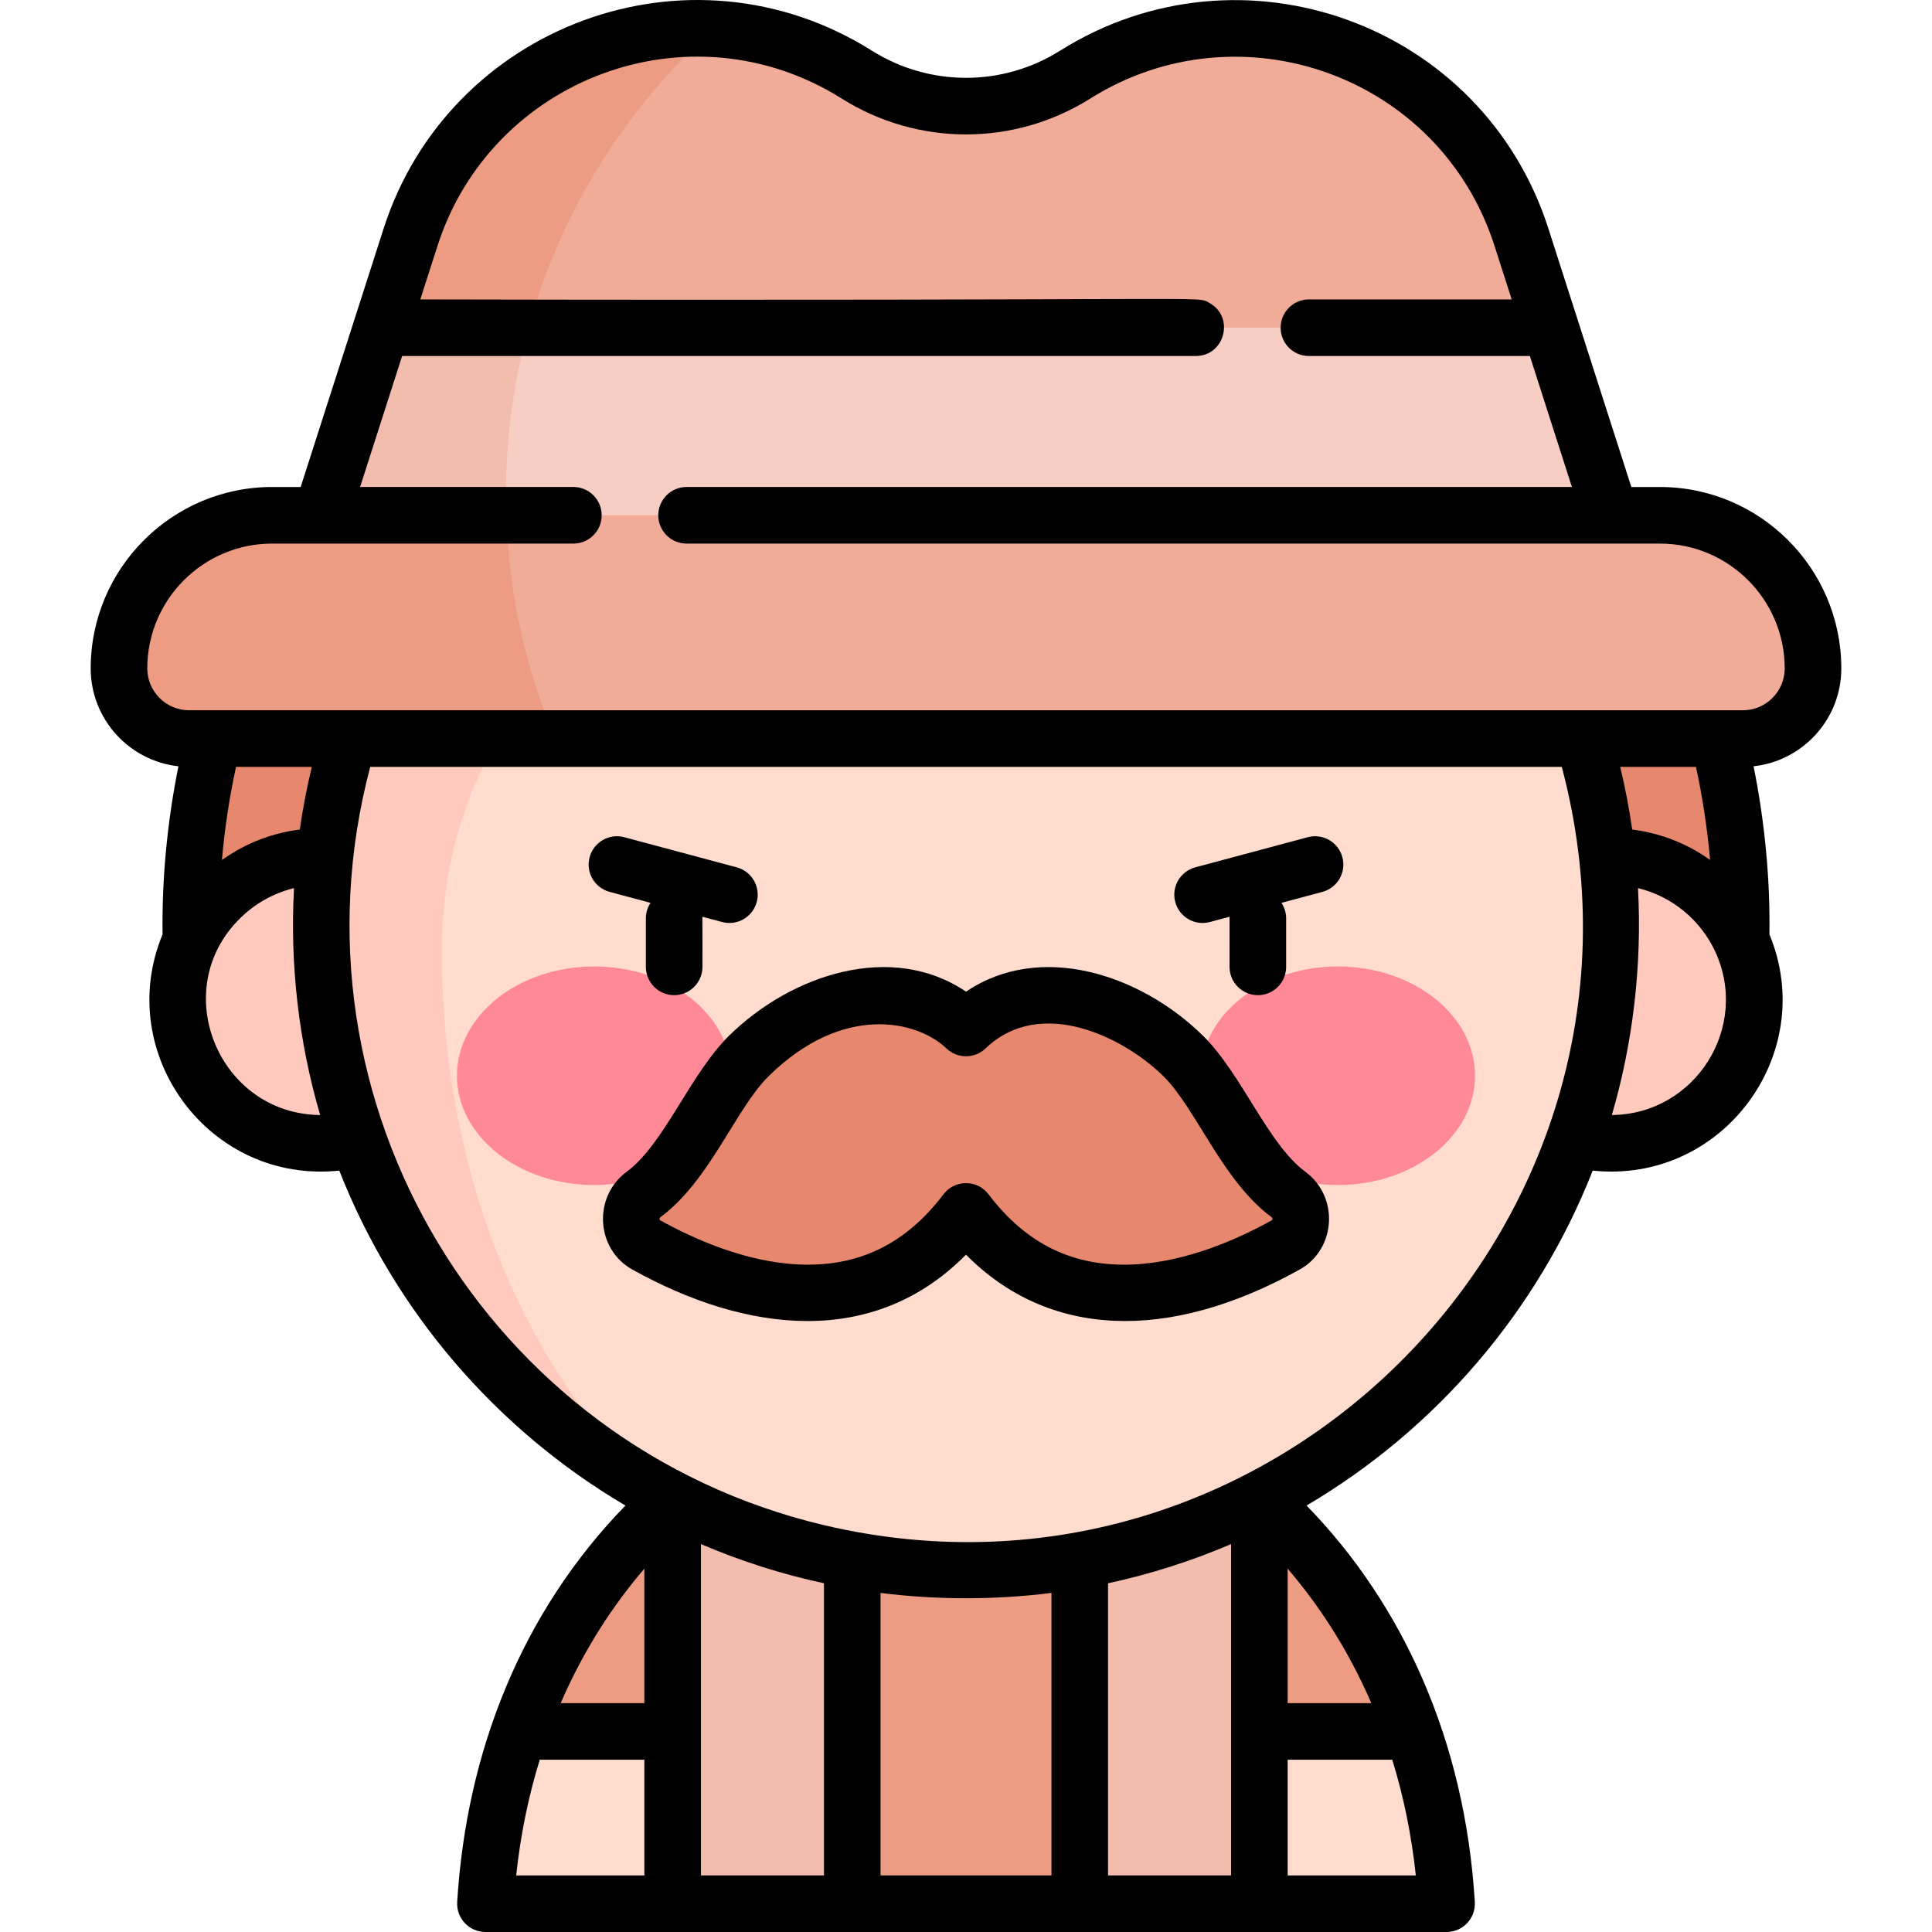<svg id="Capa_1" enable-background="new 0 0 512 512" height="512" viewBox="0 0 512 512" width="512" xmlns="http://www.w3.org/2000/svg"><g><g><path d="m178.249 458.844 23.802 24.537-23.802 21.119h-49.62c1.058-17.308 4.369-32.48 8.975-45.656l24.095-16.593z" fill="#ffdcce"/><path d="m333.751 458.844-23.802 24.537 23.802 21.119h49.62c-1.058-17.308-4.369-32.48-8.975-45.656l-24.095-16.593z" fill="#ffdcce"/><g fill="#ed9b83"><path d="m286.148 387.083 23.801 55.167-23.801 62.25h-60.296l-23.801-58.709 23.801-58.708z"/><path d="m178.249 397.382 23.802 35.927-23.802 25.535h-40.645c10.715-30.731 28.398-50.599 40.645-61.462z"/><path d="m333.751 397.382-23.802 35.927 23.802 25.535h40.645c-10.715-30.731-28.398-50.599-40.645-61.462z"/></g><path d="m225.852 387.083v117.417h-47.603v-107.118c7.917-7.038 13.561-10.3 13.561-10.3h34.042z" fill="#f3bdae"/><path d="m333.751 397.382v107.118h-47.603v-117.417h34.042s5.644 3.262 13.561 10.299z" fill="#f3bdae"/><path d="m66.366 166.106c-10.193 24.353-15.834 51.067-15.834 79.076 0 6.669.331 13.261.955 19.769h409.026c.624-6.508.955-13.1.955-19.769 0-28.009-5.641-54.722-15.834-79.076z" fill="#e7886e"/><circle cx="426.872" cy="264.951" fill="#ffcabd" r="38.02"/><circle cx="256" cy="245.182" fill="#ffdcce" r="170.872"/><path d="m426.872 136.512-170.872 29.594-170.872-29.594 15.953-49.709 154.919-24.388 154.919 24.388z" fill="#f7cec4"/><path d="m134.081 131.13c0-17.709 2.783-34.766 7.918-50.769l-40.918 6.441-15.954 49.709 49.543 8.581c-.383-4.604-.589-9.259-.589-13.962z" fill="#f3bdae"/><path d="m410.919 86.803h-309.838l7.69-23.95c5.288-16.497 15.598-30.335 28.922-40.042 13.314-9.716 29.643-15.311 46.961-15.311 7.502 0 14.925 1.058 22.072 3.114 7.146 2.066 13.996 5.12 20.352 9.113 8.837 5.555 18.879 8.342 28.922 8.342s20.085-2.787 28.922-8.342c6.356-3.993 13.206-7.048 20.352-9.113 7.146-2.056 14.57-3.114 22.072-3.114 34.635 0 65.307 22.369 75.883 55.353z" fill="#f0ac99"/><g><g><g><ellipse cx="157.459" cy="285.085" fill="#ff8997" rx="36.36" ry="28.955"/></g><g><ellipse cx="354.541" cy="285.085" fill="#ff8997" rx="36.36" ry="28.955"/></g></g></g><path d="m256 321.019c26.087 34.388 64.525 20.137 84.797 8.844 4.917-2.739 5.267-9.94.711-13.301-11.62-8.574-18.387-27.35-27.985-36.784-14.913-14.656-40.604-23.56-57.523-7.383-16.919-16.177-42.61-7.273-57.523 7.383-9.599 9.434-16.365 28.21-27.985 36.784-4.556 3.362-4.205 10.562.711 13.301 20.272 11.293 58.71 25.543 84.797-8.844z" fill="#e7886e"/><path d="m172.044 394.029c-33.678-33.332-54.941-83.215-54.941-142.094 0-41.705 20.674-68.558 38.863-85.829h-51.467c-9.698 18.542-16.079 39.088-18.39 60.85-.327-.008-.648-.025-.982-.025-20.998 0-38.02 17.022-38.02 38.021s17.022 38.02 38.02 38.02c3.571 0 6.729-.503 9.526-1.424 13.768 39.402 41.555 72.224 77.391 92.481z" fill="#ffcabd"/><path d="m439.904 136.515h-367.808c-22.416 0-40.588 18.172-40.588 40.588 0 10.269 8.324 18.593 18.593 18.593h411.797c10.269 0 18.593-8.324 18.593-18.593 0-22.417-18.171-40.588-40.587-40.588z" fill="#f0ac99"/><path d="m134.177 136.515h-62.081c-22.416 0-40.588 18.171-40.588 40.587 0 10.269 8.324 18.593 18.593 18.593h97.002c-7.725-18.285-12.259-38.244-12.926-59.18z" fill="#ed9b83"/><path d="m189.143 7.638c-1.493-.084-2.989-.138-4.489-.138-17.318 0-33.647 5.595-46.961 15.311-13.324 9.707-23.634 23.545-28.922 40.042l-7.69 23.95h38.994c8.556-30.959 25.851-58.287 49.068-79.165z" fill="#ed9b83"/></g><g><path d="m172.4 239.263c-.783 1.184-1.241 2.602-1.241 4.127v12.838c0 4.142 3.358 7.499 7.499 7.499 4.142 0 7.499-3.358 7.499-7.499-.005-4.956.018-12.606-.022-13.286l5.224 1.4c4.018 1.077 8.118-1.32 9.185-5.303 1.072-4.001-1.302-8.113-5.303-9.185l-29.804-7.986c-4.001-1.073-8.113 1.302-9.185 5.302-1.072 4.001 1.302 8.113 5.303 9.185z"/><path d="m346.564 221.87-29.804 7.986c-4.001 1.072-6.375 5.184-5.303 9.185.898 3.351 3.928 5.56 7.239 5.56 1.618 0 2.257-.41 7.17-1.657-.046.781-.008-1.078-.022 13.286 0 4.142 3.358 7.499 7.499 7.499s7.499-3.358 7.499-7.499v-12.838c0-1.526-.458-2.944-1.241-4.127l10.845-2.906c4.001-1.072 6.375-5.184 5.303-9.185-1.073-4.002-5.183-6.377-9.185-5.304z"/><path d="m345.952 310.549c-9.974-7.36-16.844-25.937-27.178-36.094-16.595-16.31-43.151-24.948-62.773-11.651-19.621-13.297-46.178-4.66-62.773 11.651-10.361 10.183-17.193 28.726-27.178 36.094-8.949 6.603-8.164 20.494 1.514 25.885 30.303 16.881 63.996 20.843 88.437-3.942 21.621 21.926 53.332 23.498 88.437 3.942 9.676-5.39 10.463-19.281 1.514-25.885zm-8.813 12.783c-9.02 5.025-22.743 11.145-36.893 11.766-15.738.69-28.257-5.391-38.271-18.59-3.002-3.957-8.953-3.949-11.949 0-10.014 13.2-22.532 19.28-38.271 18.59-14.149-.621-27.872-6.741-36.896-11.764-.099-.131-.105-.568.095-.716 13.227-9.76 19.967-28.798 28.786-37.466 19.659-19.321 39.31-14.738 47.077-7.311 2.899 2.772 7.466 2.772 10.365 0 14.637-13.995 36.645-2.943 47.078 7.311 8.765 8.615 15.616 27.747 28.786 37.466.208.152.188.609.093.714z"/><path d="m487.965 177.14c0-26.513-21.569-48.082-48.082-48.082h-7.56c-.78-2.431 4.779 14.89-21.97-68.444-17.518-54.636-81.531-77.269-129.426-47.18-15.247 9.585-34.593 9.594-49.856-.001-48.648-30.565-112.218-6.495-129.423 47.178l-21.971 68.447h-7.56c-26.513 0-48.082 21.57-48.082 48.082 0 13.426 10.196 24.512 23.25 25.933-3.076 15.244-4.414 30.525-4.2 44.533-13.087 31.564 12.336 66.225 46.831 62.618 14.675 37.361 41.614 68.602 75.831 88.761-27.604 28.336-42.166 65.415-44.589 105.058-.264 4.314 3.168 7.957 7.485 7.957h254.713c4.313 0 7.749-3.638 7.485-7.957-2.613-42.762-19.042-78.834-44.589-105.058 34.216-20.159 61.155-51.4 75.831-88.761 34.445 3.602 59.936-31.009 46.831-62.617.214-13.992-1.121-29.272-4.2-44.534 13.056-1.42 23.251-12.506 23.251-25.933zm-408.513 42.683c-12.301 1.562-19.693 7.556-20.639 8.066.727-8.296 1.975-16.537 3.738-24.66h20.081c-1.332 5.623-2.372 10.938-3.18 16.594zm5.395 75.671c-26.981-.26-40.501-33.307-21.171-52.176 3.784-3.744 8.656-6.589 14.242-7.962-1.116 20.266 1.252 40.796 6.929 60.138zm85.912 120.222v35.634h-22.176c6.427-14.871 14.457-26.631 22.176-35.634zm-27.718 50.633h27.718v30.653h-33.964c1.135-10.646 3.227-20.912 6.246-30.653zm42.716-57.152c10.505 4.505 21.415 7.982 32.6 10.385v77.42h-32.6c0-24.808 0-62.427 0-87.805zm47.598 12.94c14.474 1.845 30.215 1.917 45.29 0v74.865h-45.29zm92.888 74.865h-32.6v-77.42c11.186-2.404 22.096-5.88 32.6-10.385zm14.999 0v-30.653h27.718c3.019 9.741 5.11 20.007 6.245 30.653zm0-45.651v-35.634c7.719 9.002 15.749 20.762 22.176 35.634zm-123.036-47.207c-89.057-21.176-143.665-111.9-120.093-200.913h315.774c31.661 119.257-75.721 229.367-195.681 200.913zm234.982-176.254c-.508-.206-7.952-6.429-20.639-8.066-.728-5.12-1.768-10.662-3.18-16.593h20.081c1.762 8.122 3.011 16.363 3.738 24.659zm-26.035 67.604c5.444-18.524 8.071-39.3 6.93-60.139 9.247 2.273 16.623 8.601 20.42 16.727 9.351 19.966-5.126 43.198-27.35 43.412zm34.722-107.262c-15.693 0-393.29 0-411.75 0-6.116 0-11.092-4.976-11.092-11.092 0-18.243 14.842-33.084 33.084-33.084h79.836c4.142 0 7.499-3.358 7.499-7.499 0-.001 0-.002 0-.003 0-4.142-3.358-7.499-7.499-7.499h-56.523l11.138-34.705h210.314c7.749 0 10.39-10.4 3.575-14.093-3.614-1.964 6.973-.445-209.073-.905l4.547-14.16c14.239-44.419 66.859-64.384 107.161-39.061 20.123 12.65 45.676 12.664 65.818.001 39.625-24.893 92.646-6.214 107.164 39.064l4.545 14.156h-53.739c-3.865 0-7.074 2.931-7.46 6.733-.454 4.416 3.012 8.266 7.46 8.266h58.554l11.138 34.705h-234.622c-4.142 0-7.499 3.358-7.499 7.499v.003c0 4.142 3.358 7.499 7.499 7.499h257.933c18.243 0 33.084 14.842 33.084 33.084 0 6.115-4.976 11.091-11.092 11.091z"/></g></g></svg>